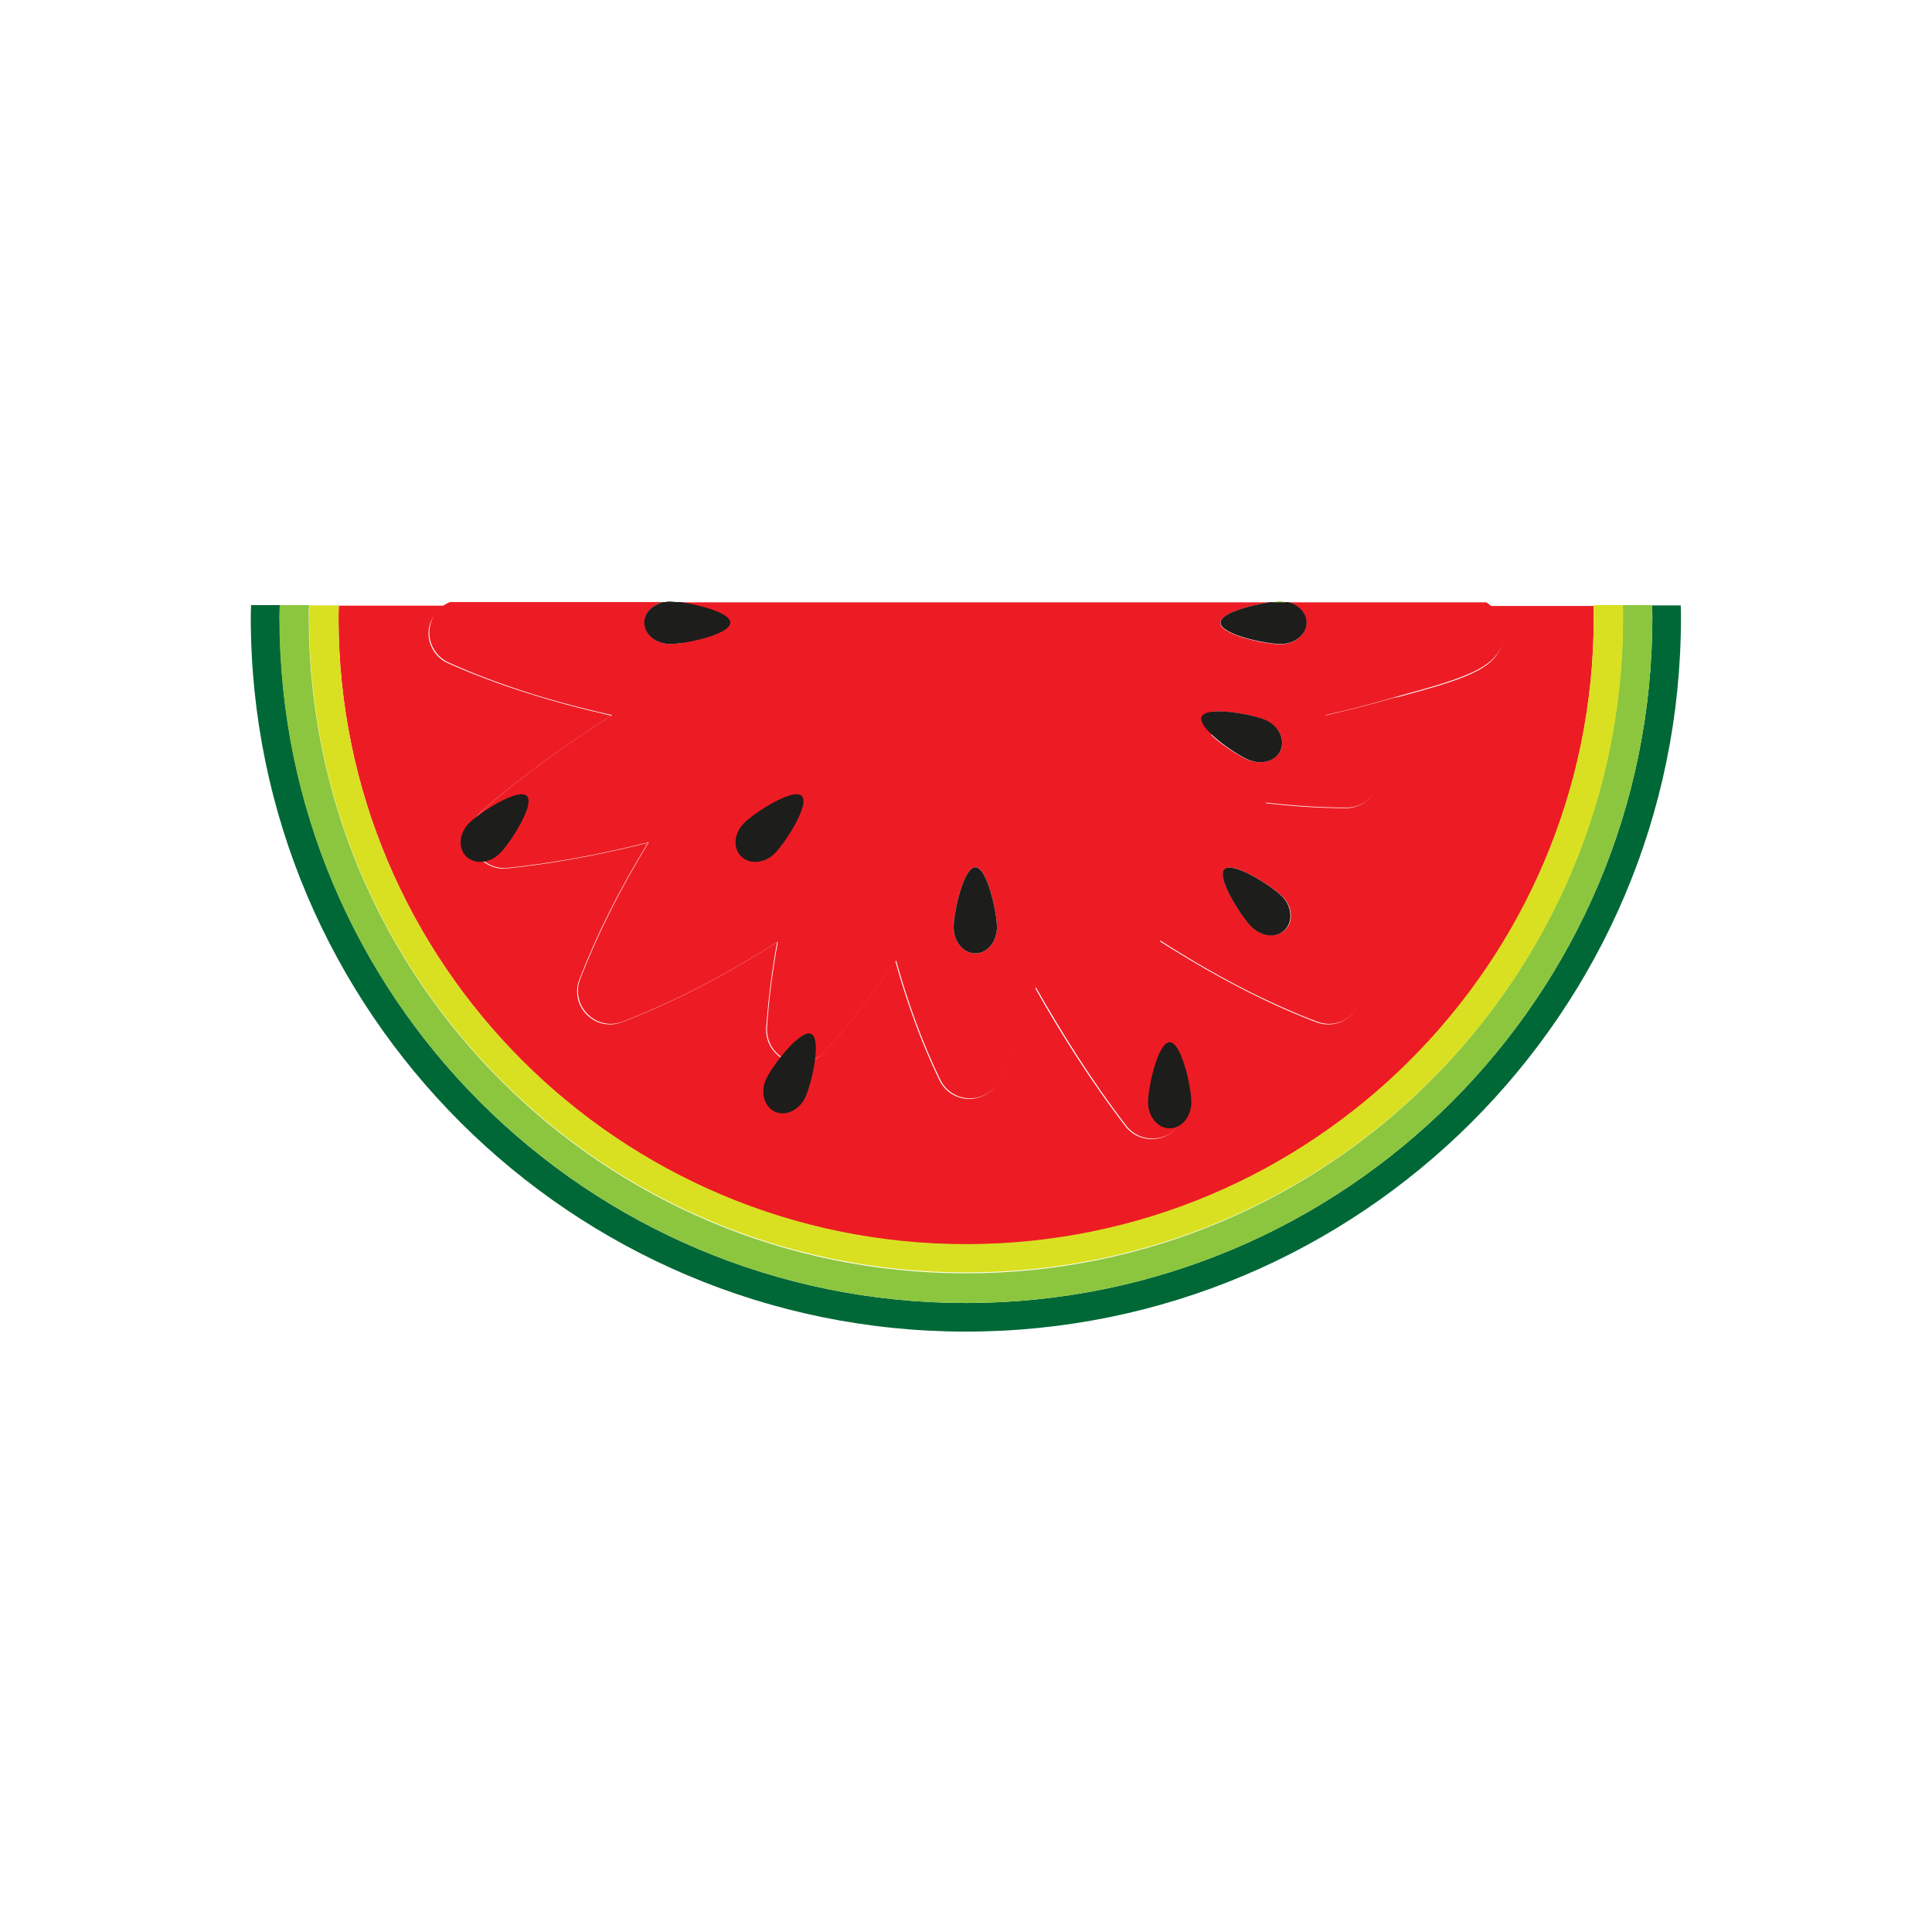 <svg viewBox="0 0 695.7 695.7" xmlns="http://www.w3.org/2000/svg"><path d="M594.9 217.9c0 1 .1 2.7.1 4.4 0 136.5-110.7 246.9-247.2 246.9S100.7 358.9 100.7 222.4c0-1.7 0-3.5.1-4.5H90.4c0 1-.1 2.7-.1 4.4 0 142 115.5 257.2 257.5 257.2s257.5-115.1 257.5-257c0-1.7 0-3.5-.1-4.5h-10.3z" fill="#006837"/><path d="M541.2 229.3c-.8 10.9-11.8 14.7-36.6 21.4-1.4.4-2.5.5-3.2.7-7.8 2.3-15.9 4.3-24.4 6.3 5.7 4.2 10.8 8.3 15.6 12.5 3.7 3.3 5 8.5 3.2 13.1-1.7 4.6-6.2 7.7-11.1 7.7-9.2 0-18.8-.6-29.2-1.8 15.1 22.7 26.1 43.4 33.9 63.6 1.7 4.4.6 9.3-2.7 12.6-2.3 2.3-5.3 3.5-8.4 3.5-1.4 0-2.9-.3-4.3-.8-18.1-6.9-36.5-16.5-56.6-29.3 4.9 21.7 7.8 40.5 9.2 58.6.4 5.2-2.7 10.1-7.6 12-1.4.5-2.8.8-4.3.8-3.6 0-7.1-1.6-9.4-4.6-12.7-16.5-23.7-34.1-32.6-49.9-3.8 12.2-8.1 23.2-13 33.3-2 4.1-6.1 6.7-10.7 6.7s-8.7-2.6-10.7-6.7c-6.2-12.8-11.4-26.8-15.9-42.9-8.7 12.7-17.1 23.4-25.8 32.9-2.3 2.5-5.5 3.9-8.8 3.9-1.6 0-3.2-.3-4.7-1-4.6-2-7.5-6.7-7.2-11.7.7-9.7 1.9-19.9 3.9-30.9-19.8 12.6-38 21.9-55.9 28.8-1.4.5-2.8.8-4.2.8-3.1 0-6.1-1.2-8.4-3.5-3.3-3.3-4.4-8.3-2.7-12.6 6.1-15.9 14.1-31.9 24.7-49.3-18.5 4.6-35.1 7.6-50.7 9.2-.4 0-.8.1-1.2.1-4.7 0-9-2.8-10.9-7.1-2.1-4.7-.8-10.3 3.1-13.7 15.1-13.2 31.3-24.6 46.5-34.3-22.4-5.1-41.5-11.2-58.8-18.9-4.3-1.9-7-6.2-7-10.8s2.8-8.3 7-10.2c.2-.1.4.3.6.3H122c0 1-.1 2.7-.1 4.4 0 124.6 101.4 225.7 226 225.7s226-100.9 226-225.5c0-1.7 0-3.5-.1-4.5h-38.5c4.7 2.7 6.2 7.2 5.9 11.1z" fill="#ED1C24"/><path d="M584.4 222.2c0 130.4-106.1 236.3-236.6 236.3-130.4 0-236.6-105.7-236.6-236.1 0-1.7 0-3.5.1-4.5h-10.6c0 1-.1 2.7-.1 4.4 0 136.5 110.7 246.9 247.2 246.9S595 358.9 595 222.4c0-1.7 0-3.5-.1-4.5h-10.6c.1 1 .1 2.7.1 4.3z" fill="#8CC63F"/><path d="M347.9 458.2c130.4 0 236.6-105.5 236.6-235.9 0-1.7 0-3.4-.1-4.4h-10.6c0 1 .1 2.7.1 4.4 0 124.6-101.4 225.7-226 225.7s-226-100.9-226-225.5c0-1.7 0-3.5.1-4.5h-10.6c0 1-.1 2.7-.1 4.4 0 130.3 106.1 235.8 236.6 235.8z" fill="#D9E021"/><path d="M535.2 216.9h-71.5c3.9 1 6.7 3.8 6.7 7.4 0 4.3-4.2 7.7-9.4 7.7s-21.6-3.4-21.6-7.7c0-3.5 11.1-6.4 17.9-7.4H245.2v14.7c-2 .2-2.8.3-3.7.3-5.2 0-9.4-3.4-9.4-7.7 0-3.5 2.8-6.4 6.7-7.4h-76.6c-.2 0-.4.1-.6.2-4.3 1.9-7 6.1-7 10.8s2.8 8.9 7 10.8c17.2 7.7 36.3 13.9 58.8 18.9-15.2 9.7-31.5 21.1-46.5 34.3-3.9 3.4-5.1 8.9-3.1 13.7 1.9 4.4 6.2 7.1 10.9 7.1.4 0 .8 0 1.2-.1 15.6-1.6 32.2-4.6 50.7-9.2-10.6 17.4-18.6 33.5-24.7 49.3-1.7 4.4-.6 9.3 2.7 12.6 2.3 2.3 5.3 3.5 8.4 3.5 1.4 0 2.9-.3 4.2-.8 17.9-6.9 36.1-16.2 55.9-28.8-2 11-3.3 21.2-3.9 30.9-.3 5 2.5 9.7 7.2 11.7 1.5.6 3.1 1 4.7 1 3.3 0 6.5-1.4 8.8-3.9 8.7-9.5 17.1-20.3 25.8-32.9 4.5 16.1 9.7 30.1 15.9 42.9 2 4.1 6.1 6.7 10.7 6.7s8.7-2.6 10.7-6.7c4.9-10.2 9.2-21.1 13-33.3 9 15.8 19.9 33.4 32.6 49.9 2.3 3 5.8 4.6 9.4 4.6 1.4 0 2.9-.3 4.3-.8 4.9-1.9 8-6.8 7.6-12-1.5-18.1-4.4-36.9-9.2-58.6 20.1 12.9 38.5 22.4 56.6 29.3 1.4.5 2.8.8 4.3.8 3.1 0 6.1-1.2 8.4-3.5 3.3-3.3 4.4-8.3 2.7-12.6-7.8-20.2-18.7-40.9-33.9-63.6 10.4 1.2 20 1.8 29.2 1.8 4.9 0 9.4-3.1 11.1-7.7 1.7-4.6.5-9.8-3.2-13.1-4.8-4.2-9.9-8.4-15.6-12.5 8.5-1.9 16.6-4 24.4-6.3.7-.2 1.8-.5 3.2-.9 24.8-6.7 35.8-10.7 36.6-21.6 0-3.8-1.5-8.8-6.3-11.8zm-184 126.4c-4.3 0-7.8-4.2-7.8-9.4s3.5-21.6 7.8-21.6 7.8 16.4 7.8 21.6c0 5.2-3.5 9.4-7.8 9.4zm110.5-20.6c3.7 3.7 4.2 9.1 1.1 12.1-3 3-8.5 2.5-12.1-1.1C447 330 437.9 316 441 313c2.9-3 17 6.1 20.7 9.7zm-.5-52.7c-1.7 4-7 5.6-11.8 3.6-2.9-1.2-9.2-5.1-13.2-8.9v-8.4c6-.6 15.7 1.4 19.2 2.9 4.8 2 7.5 6.8 5.8 10.8z" fill="#ED1C24"/><path d="M439.5 224.2c0 4.3 16.4 7.7 21.6 7.7s9.4-3.4 9.4-7.7c0-3.5-2.8-6.4-6.7-7.4h-6.3c-6.9 1.1-18 3.9-18 7.4z" fill="#1D1D1B"/><path d="M457.4 216.9h6.3c-.8 0-1.7-.3-2.6-.3-1-.1-2.2.3-3.7.3z" fill="#85B227"/><path d="M440.9 313c-3 3 6.1 17.1 9.7 20.7 3.7 3.7 9.1 4.2 12.1 1.1 3-3 2.5-8.5-1.1-12.1-3.6-3.6-17.7-12.7-20.7-9.7zm-89.7 30.3c4.3 0 7.8-4.2 7.8-9.4s-3.5-21.6-7.8-21.6-7.8 16.4-7.8 21.6c0 5.2 3.5 9.4 7.8 9.4zm70 63c4.3 0 7.8-4.2 7.8-9.4s-3.5-21.6-7.8-21.6-7.8 16.4-7.8 21.6c0 5.2 3.5 9.4 7.8 9.4zm28.4-132.7c4.8 2 10 .4 11.6-3.6s-.9-8.8-5.6-10.8-21.2-5.1-22.9-1.1 12.1 13.5 16.9 15.5zm-210.9-56.7h6.3c-1.5 0-2.7-.3-3.7-.3-.9-.1-1.7.3-2.6.3zm40.3 90.4c3.7-3.7 12.8-17.7 9.7-20.7s-17.1 6.1-20.7 9.7c-3.7 3.7-4.2 9.1-1.1 12.1 3 3 8.5 2.5 12.1-1.1zm11 87.8c2.2-4.7 6-21 2.1-22.8s-14 11.5-16.2 16.2c-2.2 4.7-.8 9.9 3.1 11.8 3.9 1.8 8.8-.5 11-5.2zm-110-87.8c3.7-3.7 12.8-17.7 9.7-20.7s-17.1 6.1-20.7 9.7c-3.7 3.7-4.2 9.1-1.1 12.1 3 3 8.5 2.5 12.1-1.1z" fill="#1D1D1B"/><path d="M232 224.2c0 4.3 4.2 7.7 9.4 7.7s21.6-3.4 21.6-7.7c0-3.5-11.1-6.4-17.9-7.4h-6.3c-4 1.1-6.8 3.9-6.8 7.4z" fill="#1D1D1B"/></svg>